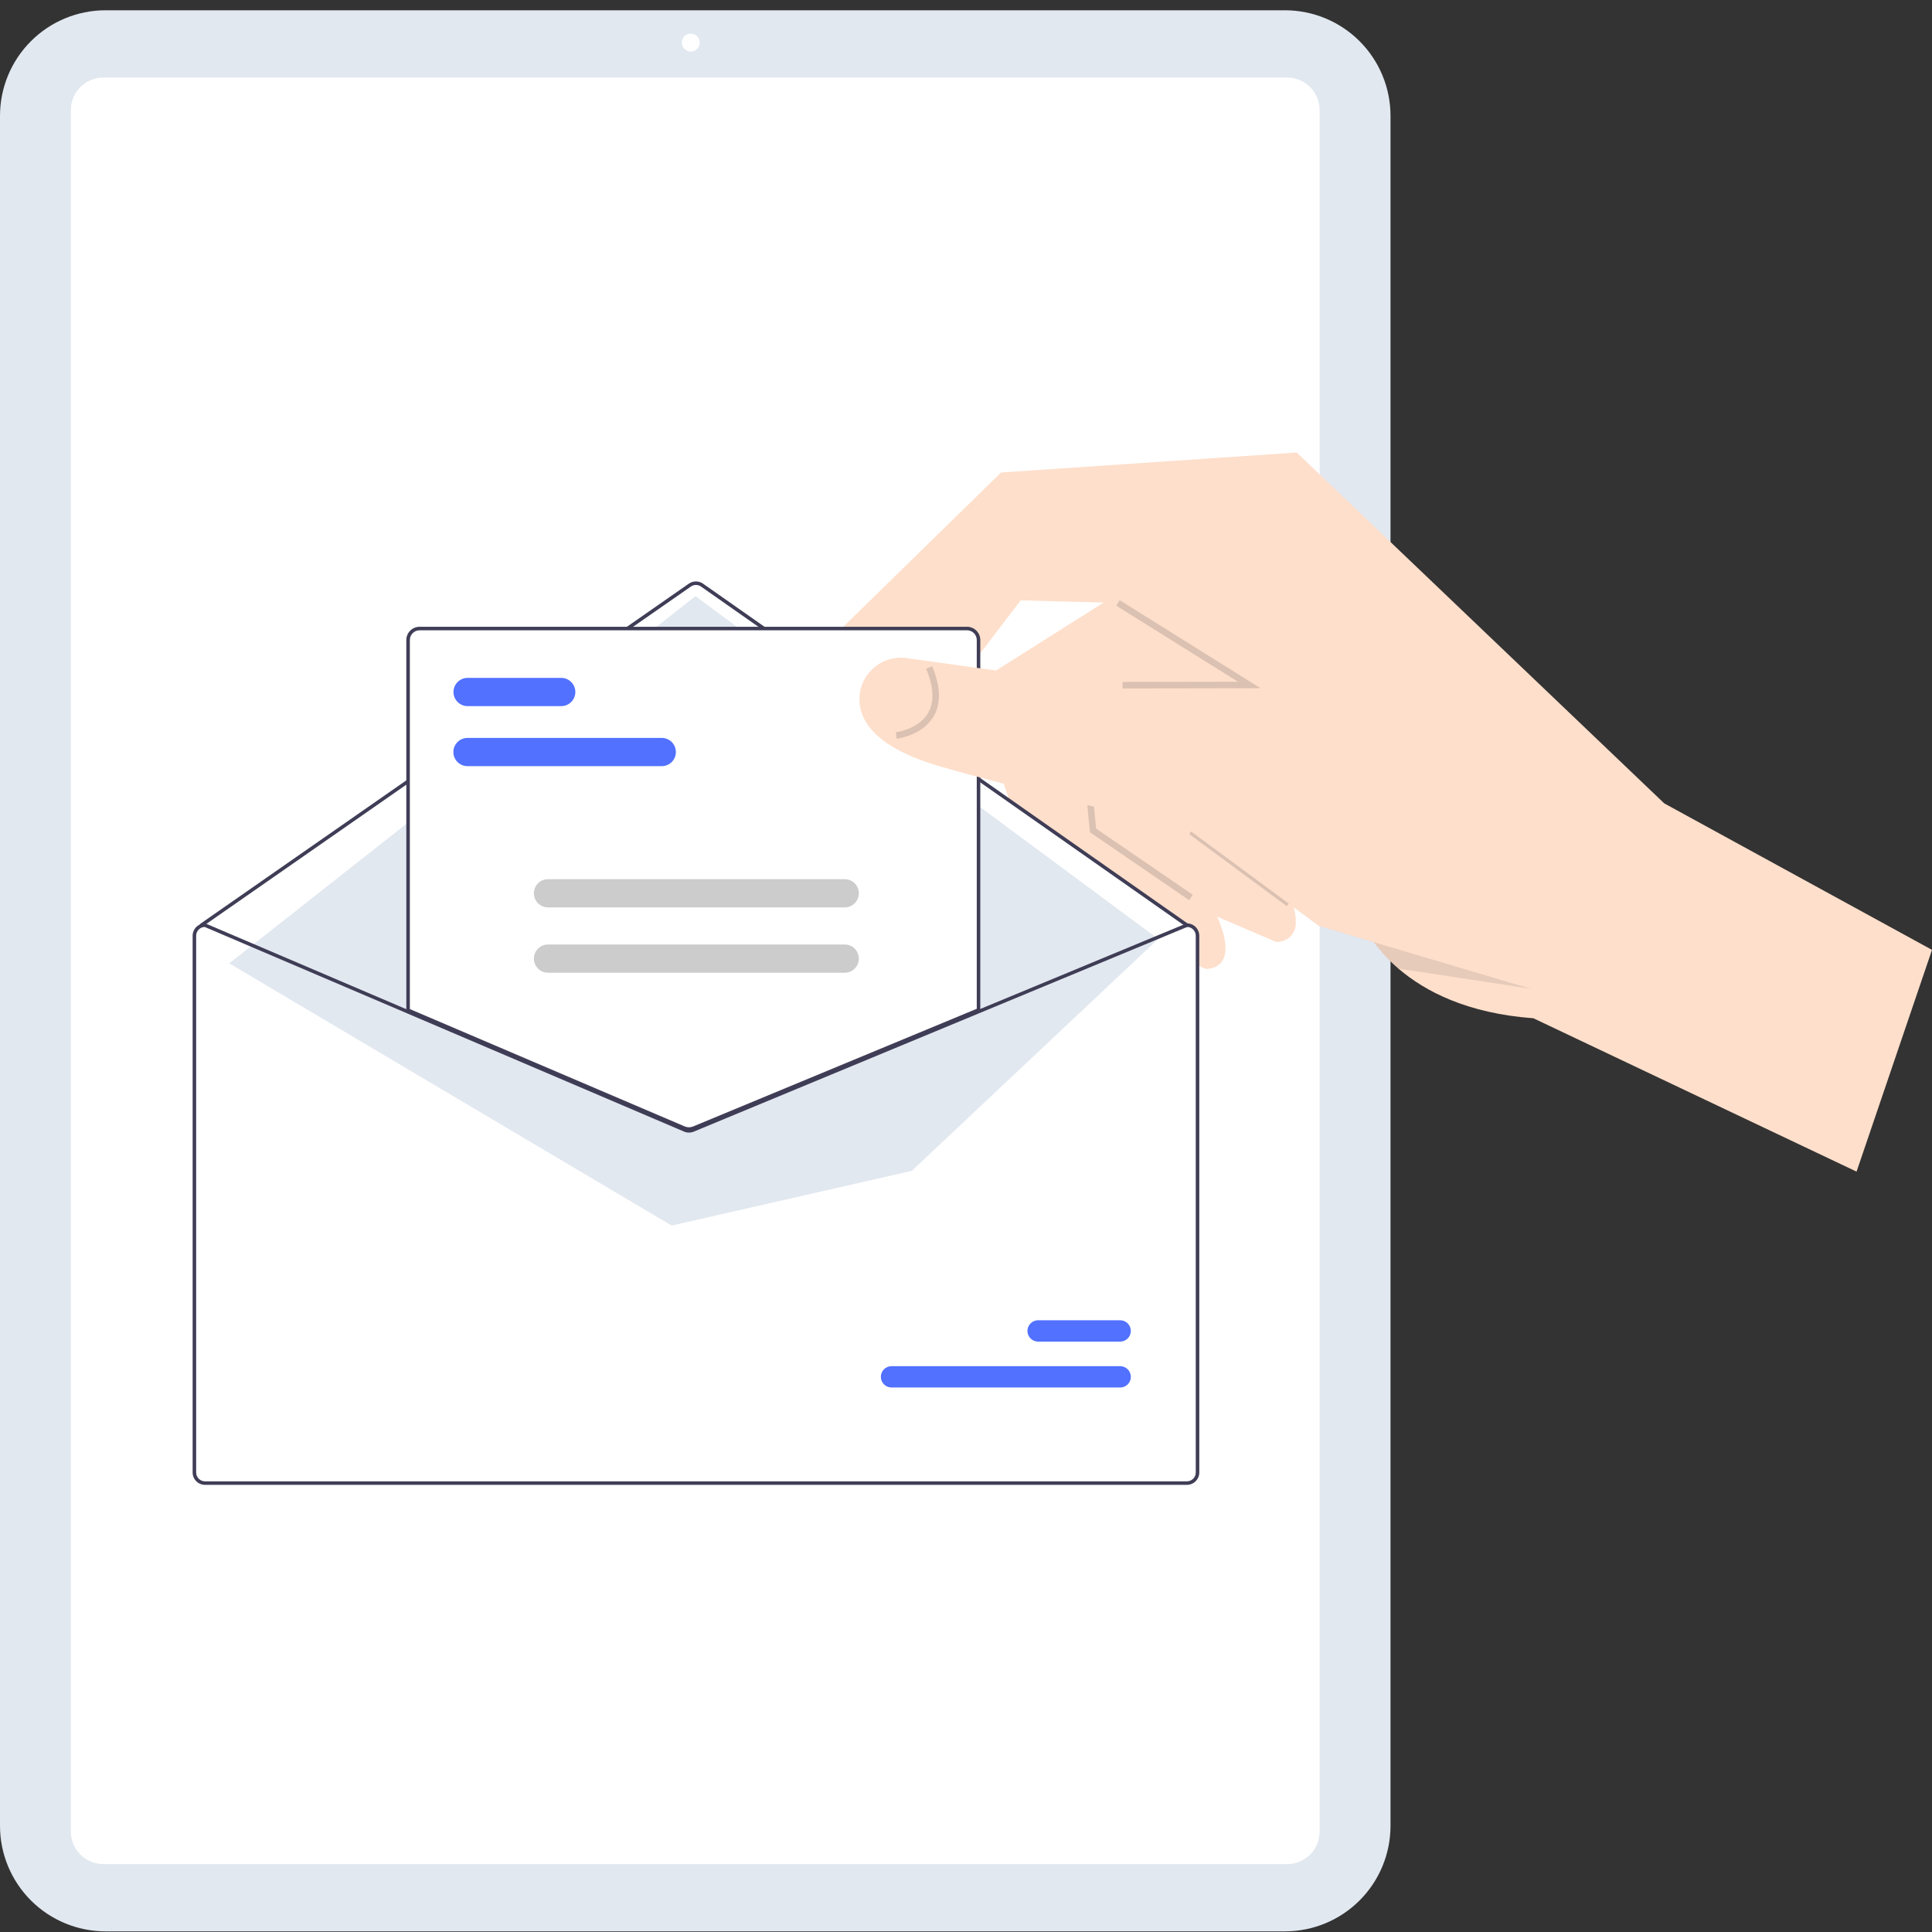 <svg width="128" height="128" viewBox="0 0 128 128" fill="none" xmlns="http://www.w3.org/2000/svg">
<rect x="0" y="0" width="128" height="128" fill="#333333" stroke="none"/>
<g clip-path="url(#clip0_654_5462)">
<path d="M85.138 127.958H6.987C5.134 127.956 3.358 127.219 2.049 125.91C0.739 124.6 0.002 122.825 0 120.973V7.666C0.002 5.814 0.739 4.038 2.049 2.729C3.358 1.42 5.134 0.683 6.987 0.681H85.138C86.99 0.683 88.766 1.42 90.076 2.729C91.386 4.038 92.123 5.814 92.125 7.666V120.973C92.123 122.825 91.386 124.6 90.076 125.91C88.766 127.219 86.99 127.956 85.138 127.958Z" fill="#E2E8F0"/>
<path d="M85.275 123.501H6.849C6.278 123.501 5.731 123.274 5.327 122.87C4.923 122.466 4.696 121.919 4.695 121.348V7.291C4.696 6.72 4.923 6.172 5.327 5.769C5.731 5.365 6.278 5.138 6.849 5.137H85.275C85.846 5.138 86.394 5.365 86.798 5.769C87.201 6.172 87.428 6.72 87.429 7.291V121.348C87.428 121.919 87.201 122.466 86.798 122.87C86.394 123.274 85.846 123.501 85.275 123.501Z" fill="white"/>
<path d="M45.765 3.414C46.093 3.414 46.36 3.148 46.36 2.82C46.36 2.492 46.093 2.226 45.765 2.226C45.437 2.226 45.171 2.492 45.171 2.82C45.171 3.148 45.437 3.414 45.765 3.414Z" fill="white"/>
<path d="M66.982 53.373L64.386 45.599L64.342 45.464L75.275 38.56L75.857 39.343L78.902 43.442L77.789 46.758L74.912 55.324L74.786 55.7L80.113 59.66C80.325 60.05 80.5 60.405 80.643 60.731C82.233 64.354 79.879 64.19 79.879 64.19L69.043 59.547L66.982 53.373Z" fill="#FEDFCB"/>
<path d="M72.718 54.82L72.24 53.389L69.896 46.364L69.408 44.9L68.998 43.674L74.344 40.297L79.931 36.77L83.557 41.652L82.458 44.926L81.924 46.516L81.098 48.977L79.441 53.91L84.769 57.87C85.172 58.577 85.49 59.329 85.717 60.11C85.81 60.436 85.854 60.774 85.848 61.113C85.856 61.287 85.828 61.46 85.765 61.622C85.702 61.784 85.605 61.93 85.481 62.052C85.356 62.173 85.208 62.267 85.045 62.327C84.882 62.387 84.708 62.412 84.534 62.4L73.699 57.756L72.718 54.82Z" fill="#FEDFCB"/>
<path opacity="0.15" d="M72.21 55.137L71.581 48.51L74.715 46.812L74.919 47.19L72.036 48.753L72.619 54.896L79.025 59.282L78.782 59.637L72.21 55.137Z" fill="#171923"/>
<path opacity="0.15" d="M79.045 54.915L78.789 55.261L85.254 60.036L85.51 59.691L79.045 54.915Z" fill="#171923"/>
<path d="M78.659 61.411L46.136 38.553L13.28 61.198L45.646 74.861L78.659 61.411Z" fill="white"/>
<path d="M55.374 42.009L66.326 31.304L85.913 29.981L110.26 53.225L128 62.931L123.002 77.623L101.591 67.462C97.231 67.142 94.426 65.696 92.653 64.175C92.043 63.653 91.493 63.064 91.013 62.42C90.488 61.737 90.079 60.972 89.801 60.157L81.098 48.977L79.304 46.67L78.142 45.177L74.344 40.297L74.07 39.946L67.617 39.776L64.259 44.183L61.9 47.277C61.845 48.366 61.451 49.411 60.774 50.267C58.658 52.839 54.369 52.337 54.369 52.337L55.374 42.009Z" fill="#FEDFCB"/>
<path d="M13.405 61.177H13.429L26.861 66.911L45.24 74.757C45.311 74.787 45.389 74.803 45.466 74.803C45.544 74.804 45.621 74.789 45.694 74.759L64.655 66.895L78.417 61.186L78.438 61.177H78.462C78.679 61.177 78.887 61.264 79.04 61.417C79.194 61.571 79.28 61.779 79.281 61.996V97.557C79.28 97.774 79.194 97.982 79.04 98.135C78.887 98.289 78.679 98.375 78.462 98.376H13.405C13.188 98.375 12.98 98.289 12.827 98.135C12.673 97.982 12.587 97.774 12.586 97.557V61.996C12.587 61.779 12.673 61.571 12.827 61.417C12.98 61.264 13.188 61.177 13.405 61.177Z" fill="white"/>
<path d="M13.347 61.411C13.371 61.411 13.394 61.404 13.414 61.39L45.773 38.86C45.872 38.791 45.989 38.755 46.109 38.755C46.228 38.755 46.345 38.792 46.444 38.861L78.57 61.39C78.595 61.407 78.627 61.414 78.657 61.409C78.688 61.404 78.715 61.386 78.733 61.361C78.75 61.336 78.757 61.304 78.752 61.274C78.747 61.243 78.73 61.216 78.704 61.198L46.578 38.669C46.44 38.573 46.277 38.522 46.109 38.522C45.941 38.521 45.777 38.572 45.639 38.668L13.28 61.198C13.26 61.212 13.244 61.233 13.236 61.256C13.228 61.28 13.228 61.305 13.235 61.329C13.243 61.353 13.258 61.373 13.278 61.388C13.298 61.403 13.322 61.411 13.347 61.411Z" fill="#3F3D56"/>
<path d="M76.734 62.209L46.077 39.495L15.187 63.826L44.497 81.197L60.41 77.571L76.734 62.209Z" fill="#E2E8F0"/>
<path d="M59.067 91.926H74.213C74.4 91.926 74.58 91.852 74.713 91.719C74.846 91.587 74.92 91.407 74.921 91.22C74.921 91.032 74.847 90.852 74.714 90.719C74.582 90.587 74.402 90.512 74.215 90.511H59.067C58.88 90.511 58.7 90.585 58.567 90.718C58.434 90.85 58.36 91.03 58.359 91.218C58.359 91.405 58.433 91.585 58.566 91.718C58.698 91.851 58.878 91.925 59.065 91.926H59.067Z" fill="#5271FF"/>
<path d="M68.779 88.885H74.213C74.4 88.885 74.58 88.811 74.713 88.678C74.845 88.546 74.92 88.366 74.92 88.178C74.921 87.991 74.846 87.811 74.714 87.678C74.582 87.545 74.402 87.471 74.215 87.47H68.779C68.591 87.47 68.411 87.544 68.278 87.677C68.146 87.809 68.071 87.989 68.071 88.176C68.07 88.364 68.145 88.544 68.277 88.677C68.409 88.809 68.589 88.884 68.776 88.885H68.779Z" fill="#5271FF"/>
<path d="M45.646 74.861C45.761 74.862 45.875 74.839 45.982 74.796L64.889 66.952V42.402C64.889 42.185 64.802 41.977 64.649 41.823C64.495 41.67 64.287 41.584 64.07 41.583H27.798C27.58 41.584 27.372 41.67 27.219 41.823C27.065 41.977 26.979 42.185 26.979 42.402V66.97L27.014 66.985L45.3 74.792C45.41 74.838 45.527 74.861 45.646 74.861Z" fill="white"/>
<path d="M45.277 74.846L26.92 67.008V42.402C26.92 42.17 27.013 41.947 27.177 41.782C27.342 41.618 27.565 41.525 27.797 41.525H64.07C64.302 41.525 64.525 41.618 64.69 41.782C64.855 41.947 64.947 42.17 64.947 42.402V66.992L46.004 74.85C45.77 74.945 45.509 74.943 45.277 74.846ZM64.713 42.402C64.713 42.232 64.645 42.068 64.525 41.947C64.404 41.827 64.24 41.759 64.07 41.759H27.797C27.627 41.759 27.463 41.827 27.343 41.947C27.222 42.068 27.154 42.232 27.154 42.402V66.854L45.368 74.63C45.543 74.704 45.739 74.705 45.914 74.634L64.713 66.835L64.713 42.402Z" fill="#3F3D56"/>
<path d="M12.762 61.996V97.557C12.762 97.774 12.849 97.982 13.002 98.135C13.156 98.289 13.364 98.375 13.581 98.376H78.637C78.855 98.375 79.063 98.289 79.216 98.135C79.37 97.982 79.456 97.774 79.456 97.557V61.996C79.456 61.779 79.37 61.571 79.216 61.417C79.063 61.264 78.855 61.177 78.637 61.177H78.614L78.593 61.186L64.831 66.895L45.869 74.759C45.797 74.789 45.72 74.804 45.642 74.803C45.564 74.803 45.487 74.787 45.415 74.757L27.037 66.911L13.605 61.177H13.581C13.364 61.177 13.156 61.264 13.002 61.417C12.849 61.571 12.762 61.779 12.762 61.996ZM12.996 61.996C12.997 61.845 13.055 61.7 13.16 61.591C13.264 61.482 13.407 61.417 13.558 61.411L27.037 67.165L45.323 74.972C45.526 75.057 45.755 75.059 45.959 74.976L64.831 67.147L78.66 61.411C78.811 61.417 78.954 61.481 79.059 61.59C79.163 61.699 79.222 61.845 79.222 61.996V97.557C79.222 97.712 79.161 97.861 79.051 97.97C78.941 98.08 78.793 98.142 78.637 98.142H13.581C13.426 98.142 13.277 98.08 13.168 97.97C13.058 97.861 12.996 97.712 12.996 97.557V61.996Z" fill="#3F3D56"/>
<path d="M30.973 50.76H43.843C44.092 50.76 44.33 50.662 44.505 50.486C44.681 50.311 44.779 50.073 44.779 49.825C44.779 49.576 44.681 49.338 44.505 49.163C44.33 48.987 44.092 48.889 43.843 48.889H30.973C30.724 48.889 30.486 48.987 30.311 49.163C30.135 49.338 30.037 49.576 30.037 49.825C30.037 50.073 30.135 50.311 30.311 50.486C30.486 50.662 30.724 50.76 30.973 50.76Z" fill="#5271FF"/>
<path d="M30.98 46.783H37.182C37.43 46.783 37.668 46.684 37.844 46.509C38.019 46.333 38.118 46.095 38.118 45.847C38.118 45.599 38.019 45.361 37.844 45.185C37.668 45.01 37.43 44.911 37.182 44.911H30.98C30.732 44.911 30.494 45.01 30.319 45.185C30.143 45.361 30.044 45.599 30.044 45.847C30.044 46.095 30.143 46.333 30.319 46.509C30.494 46.684 30.732 46.783 30.98 46.783Z" fill="#5271FF"/>
<path d="M36.307 60.118H55.964C56.213 60.118 56.451 60.02 56.626 59.844C56.802 59.669 56.9 59.431 56.9 59.183C56.9 58.934 56.802 58.696 56.626 58.521C56.451 58.345 56.213 58.247 55.964 58.247H36.307C36.059 58.247 35.821 58.345 35.645 58.521C35.47 58.696 35.371 58.934 35.371 59.183C35.371 59.431 35.47 59.669 35.645 59.844C35.821 60.02 36.059 60.118 36.307 60.118Z" fill="#CCCCCC"/>
<path d="M36.307 64.447H55.964C56.213 64.447 56.451 64.348 56.626 64.172C56.802 63.997 56.9 63.759 56.9 63.511C56.9 63.263 56.802 63.025 56.626 62.849C56.451 62.673 56.213 62.575 55.964 62.575H36.307C36.059 62.575 35.821 62.673 35.645 62.849C35.47 63.025 35.371 63.263 35.371 63.511C35.371 63.759 35.47 63.997 35.645 64.172C35.821 64.348 36.059 64.447 36.307 64.447Z" fill="#CCCCCC"/>
<path opacity="0.1" d="M81.924 46.516L85.829 46.291L101.428 65.511L95.917 64.668L92.653 64.175C92.043 63.653 91.493 63.064 91.014 62.42L87.387 61.343L85.718 60.11C85.822 60.511 81.924 46.516 81.924 46.516Z" fill="#171923"/>
<path d="M56.968 45.905C57.08 45.186 57.472 44.54 58.058 44.109C58.644 43.678 59.377 43.497 60.097 43.605L64.259 44.183L69.408 44.9L73.387 45.453L78.142 45.176L82.458 44.926L85.008 44.779L101.964 65.67L87.386 61.343L85.717 60.11L78.409 54.714C78.409 54.714 76.015 54.273 72.24 53.389C71.679 53.256 65.325 51.661 62.34 50.795C61.762 50.626 61.243 50.45 60.774 50.266C57.446 48.957 56.78 47.278 56.968 45.905Z" fill="#FEDFCB"/>
<path opacity="0.15" d="M59.352 48.515C59.367 48.513 60.852 48.328 61.486 47.24C61.913 46.508 61.87 45.521 61.358 44.308L61.755 44.141C62.323 45.487 62.357 46.604 61.856 47.46C61.111 48.733 59.47 48.934 59.401 48.942L59.352 48.515Z" fill="#171923"/>
<path opacity="0.15" d="M74.372 45.611L74.371 45.181L82.019 45.168L73.957 40.129L74.184 39.764L83.515 45.596L74.372 45.611Z" fill="#171923"/>
</g>
<defs>
<clipPath id="clip0_654_5462">
<rect width="128" height="127.277" fill="white" transform="translate(0 0.681)"/>
</clipPath>
</defs>
</svg>

